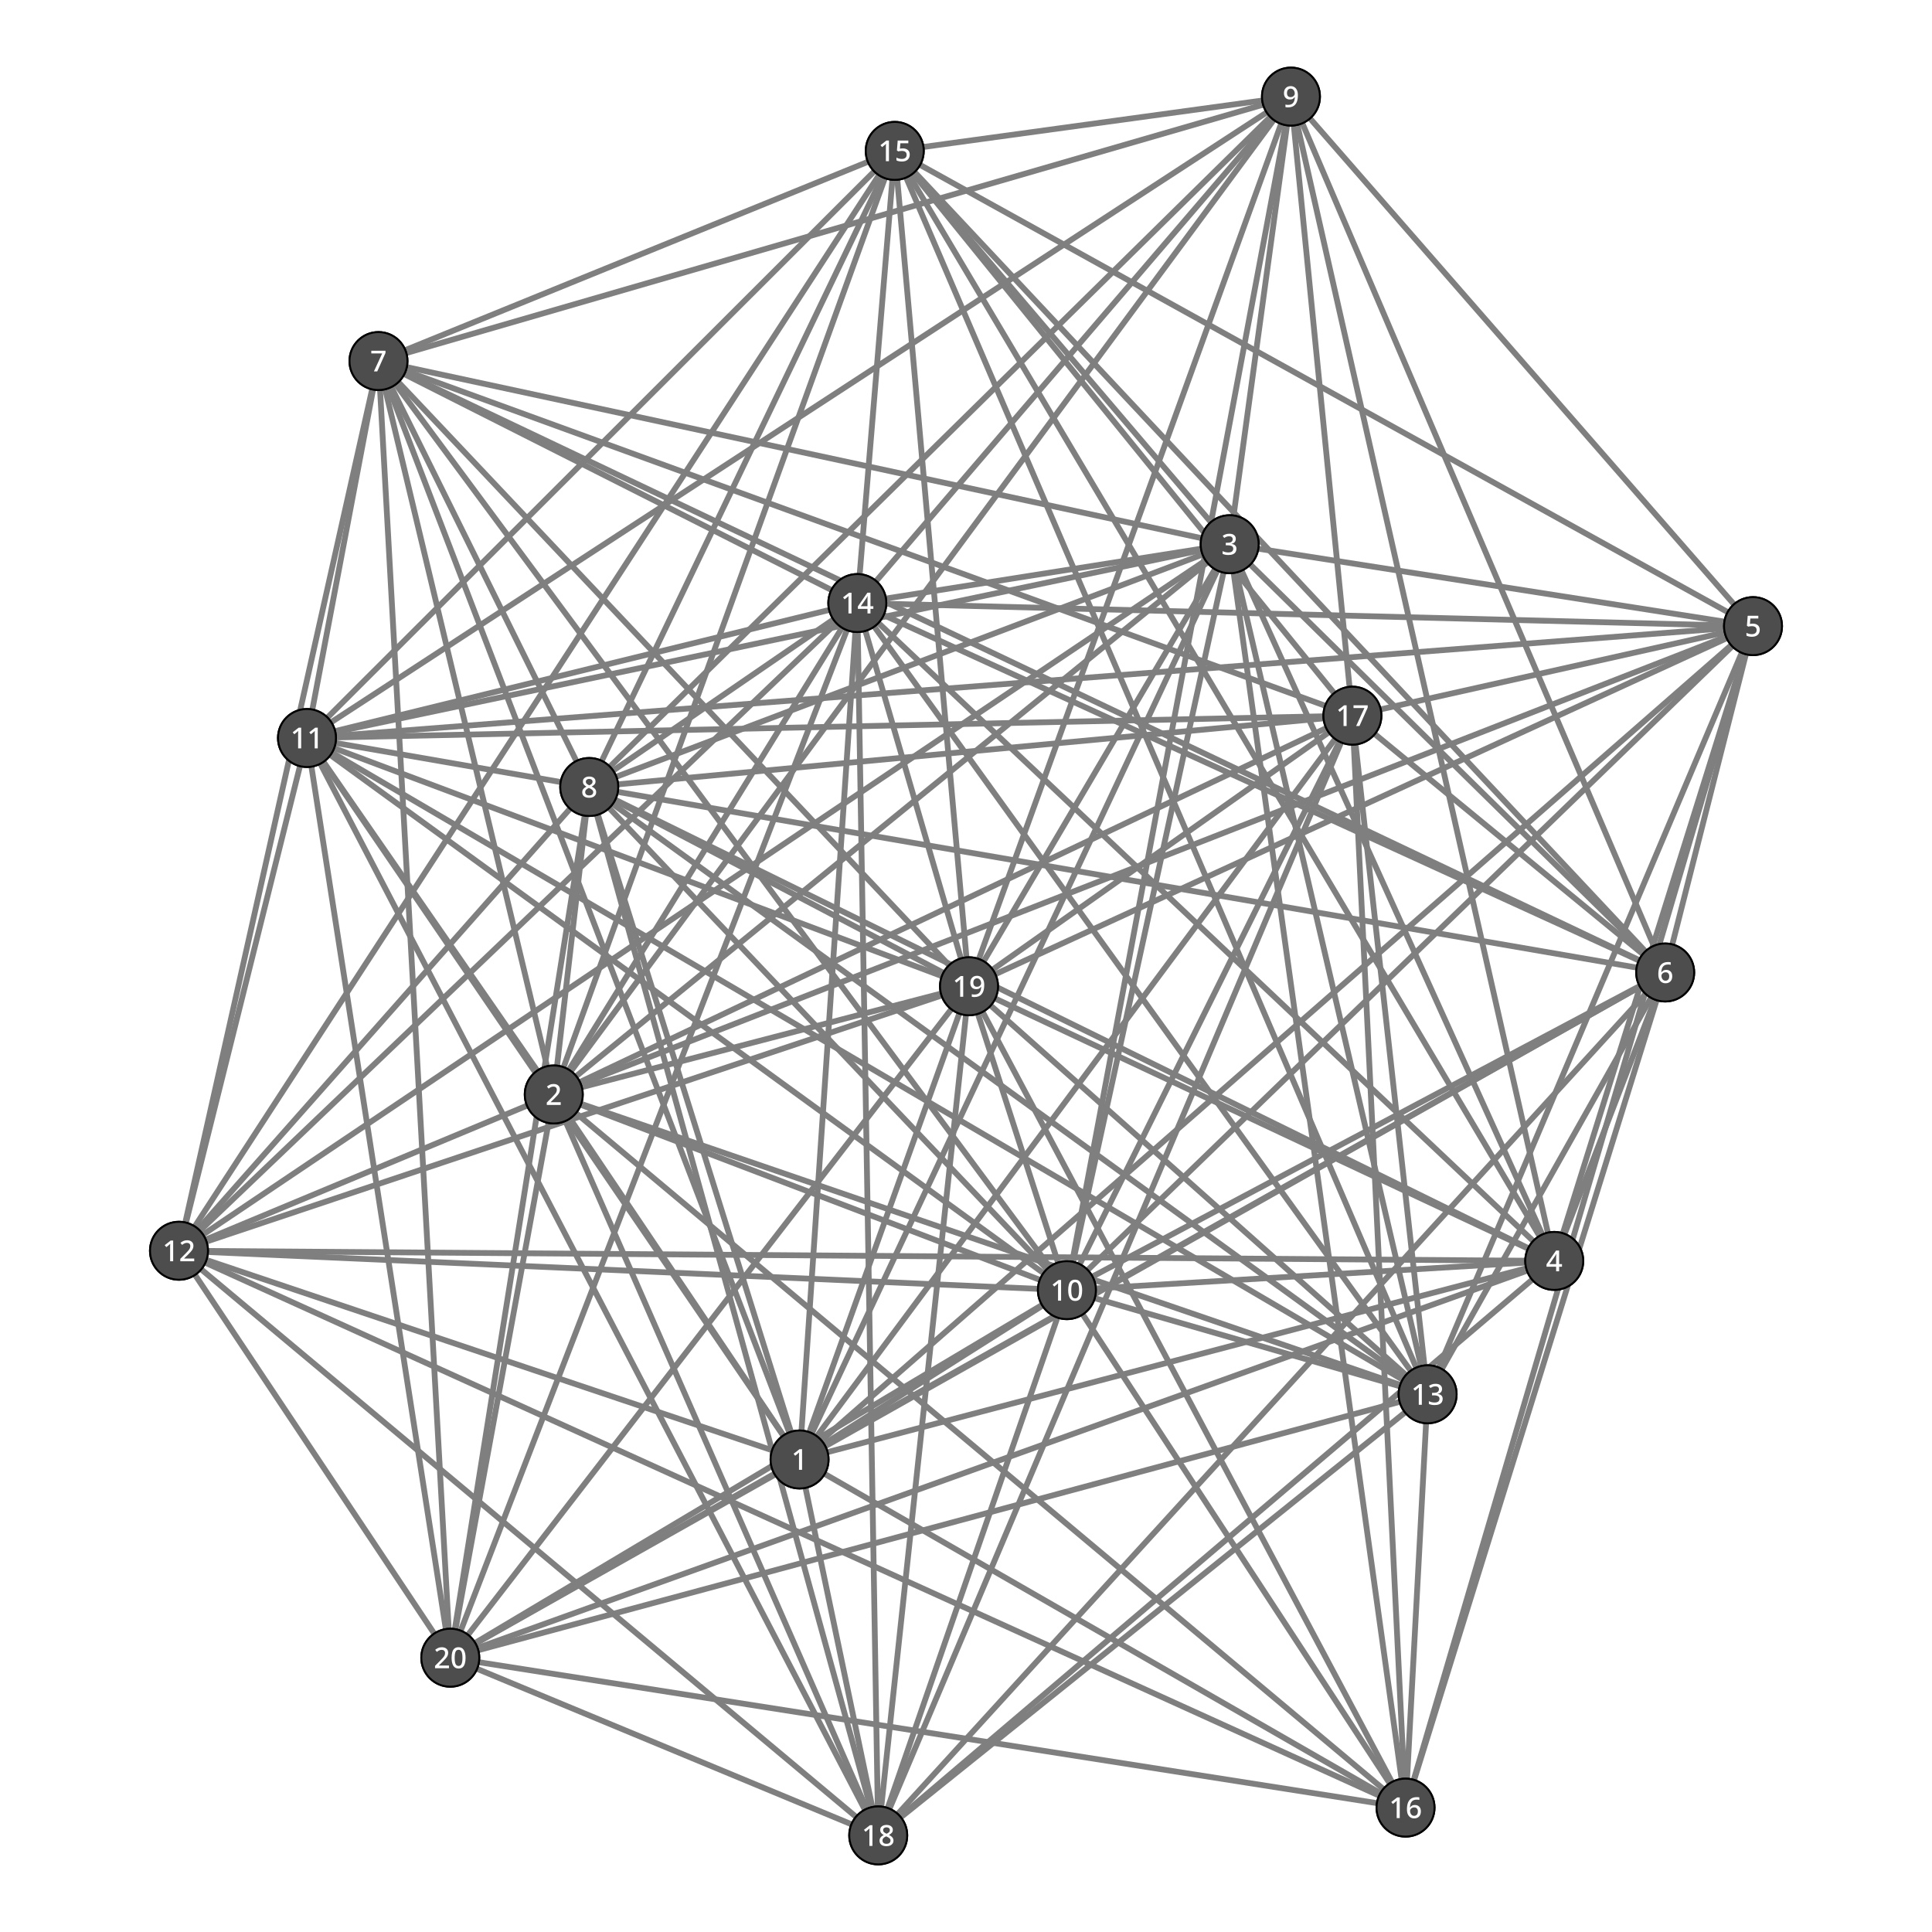 <?xml version="1.0" encoding="UTF-8"?>
<svg xmlns="http://www.w3.org/2000/svg" xmlns:xlink="http://www.w3.org/1999/xlink" width="1000" height="1000" viewBox="0 0 1000 1000">
<defs>
<g>
<g id="glyph-0-0">
<path d="M 5.578 0 L 4 0 L 4 -7.109 C 4 -7.484 4.004 -7.82 4.016 -8.125 C 4.023 -8.438 4.039 -8.738 4.062 -9.031 C 3.938 -8.895 3.801 -8.766 3.656 -8.641 C 3.52 -8.516 3.363 -8.379 3.188 -8.234 L 2.016 -7.297 L 1.203 -8.312 L 4.266 -10.703 L 5.578 -10.703 Z M 5.578 0 "/>
</g>
<g id="glyph-0-1">
<path d="M 7.891 0 L 0.688 0 L 0.688 -1.234 L 3.453 -4.031 C 3.992 -4.582 4.441 -5.062 4.797 -5.469 C 5.16 -5.875 5.43 -6.266 5.609 -6.641 C 5.785 -7.016 5.875 -7.422 5.875 -7.859 C 5.875 -8.398 5.711 -8.812 5.391 -9.094 C 5.078 -9.375 4.664 -9.516 4.156 -9.516 C 3.664 -9.516 3.223 -9.422 2.828 -9.234 C 2.441 -9.055 2.039 -8.797 1.625 -8.453 L 0.766 -9.531 C 1.191 -9.883 1.68 -10.191 2.234 -10.453 C 2.785 -10.723 3.441 -10.859 4.203 -10.859 C 5.223 -10.859 6.023 -10.598 6.609 -10.078 C 7.191 -9.555 7.484 -8.863 7.484 -8 C 7.484 -7.426 7.367 -6.895 7.141 -6.406 C 6.91 -5.926 6.582 -5.445 6.156 -4.969 C 5.738 -4.488 5.25 -3.973 4.688 -3.422 L 2.688 -1.484 L 2.688 -1.406 L 7.891 -1.406 Z M 7.891 0 "/>
</g>
<g id="glyph-0-2">
<path d="M 7.469 -8.234 C 7.469 -7.504 7.258 -6.922 6.844 -6.484 C 6.426 -6.055 5.891 -5.773 5.234 -5.641 L 5.234 -5.578 C 6.086 -5.484 6.727 -5.219 7.156 -4.781 C 7.582 -4.344 7.797 -3.77 7.797 -3.062 C 7.797 -2.438 7.648 -1.879 7.359 -1.391 C 7.066 -0.91 6.609 -0.531 5.984 -0.25 C 5.367 0.02 4.582 0.156 3.625 0.156 C 3.062 0.156 2.535 0.109 2.047 0.016 C 1.555 -0.078 1.086 -0.227 0.641 -0.438 L 0.641 -1.875 C 1.086 -1.645 1.566 -1.469 2.078 -1.344 C 2.598 -1.227 3.094 -1.172 3.562 -1.172 C 4.477 -1.172 5.133 -1.344 5.531 -1.688 C 5.938 -2.031 6.141 -2.516 6.141 -3.141 C 6.141 -3.734 5.895 -4.172 5.406 -4.453 C 4.926 -4.734 4.207 -4.875 3.25 -4.875 L 2.281 -4.875 L 2.281 -6.188 L 3.266 -6.188 C 4.18 -6.188 4.844 -6.352 5.25 -6.688 C 5.656 -7.031 5.859 -7.477 5.859 -8.031 C 5.859 -8.508 5.703 -8.879 5.391 -9.141 C 5.078 -9.41 4.625 -9.547 4.031 -9.547 C 3.477 -9.547 3 -9.457 2.594 -9.281 C 2.195 -9.113 1.82 -8.91 1.469 -8.672 L 0.688 -9.766 C 1.082 -10.066 1.562 -10.32 2.125 -10.531 C 2.688 -10.75 3.336 -10.859 4.078 -10.859 C 5.191 -10.859 6.035 -10.613 6.609 -10.125 C 7.18 -9.645 7.469 -9.016 7.469 -8.234 Z M 7.469 -8.234 "/>
</g>
<g id="glyph-0-3">
<path d="M 8.297 -2.375 L 6.812 -2.375 L 6.812 0 L 5.266 0 L 5.266 -2.375 L 0.297 -2.375 L 0.297 -3.625 L 5.234 -10.75 L 6.812 -10.75 L 6.812 -3.719 L 8.297 -3.719 Z M 5.266 -6.625 C 5.266 -7.094 5.273 -7.535 5.297 -7.953 C 5.316 -8.367 5.332 -8.719 5.344 -9 L 5.281 -9 C 5.195 -8.801 5.098 -8.594 4.984 -8.375 C 4.867 -8.164 4.754 -7.984 4.641 -7.828 L 1.797 -3.719 L 5.266 -3.719 Z M 5.266 -6.625 "/>
</g>
<g id="glyph-0-4">
<path d="M 4.234 -6.641 C 5.285 -6.641 6.133 -6.363 6.781 -5.812 C 7.438 -5.27 7.766 -4.488 7.766 -3.469 C 7.766 -2.344 7.41 -1.457 6.703 -0.812 C 5.992 -0.164 4.988 0.156 3.688 0.156 C 3.125 0.156 2.598 0.102 2.109 0 C 1.629 -0.102 1.223 -0.25 0.891 -0.438 L 0.891 -1.891 C 1.242 -1.68 1.676 -1.508 2.188 -1.375 C 2.707 -1.25 3.203 -1.188 3.672 -1.188 C 4.422 -1.188 5.02 -1.359 5.469 -1.703 C 5.926 -2.047 6.156 -2.582 6.156 -3.312 C 6.156 -3.969 5.953 -4.469 5.547 -4.812 C 5.141 -5.156 4.5 -5.328 3.625 -5.328 C 3.332 -5.328 3.016 -5.301 2.672 -5.25 C 2.336 -5.195 2.066 -5.145 1.859 -5.094 L 1.125 -5.531 L 1.531 -10.703 L 7.031 -10.703 L 7.031 -9.297 L 2.906 -9.297 L 2.672 -6.5 C 2.836 -6.531 3.051 -6.562 3.312 -6.594 C 3.57 -6.625 3.879 -6.641 4.234 -6.641 Z M 4.234 -6.641 "/>
</g>
<g id="glyph-0-5">
<path d="M 0.734 -4.562 C 0.734 -5.176 0.773 -5.785 0.859 -6.391 C 0.941 -7.004 1.094 -7.578 1.312 -8.109 C 1.531 -8.641 1.828 -9.109 2.203 -9.516 C 2.586 -9.93 3.07 -10.254 3.656 -10.484 C 4.238 -10.723 4.945 -10.844 5.781 -10.844 C 5.988 -10.844 6.223 -10.832 6.484 -10.812 C 6.742 -10.789 6.961 -10.758 7.141 -10.719 L 7.141 -9.391 C 6.754 -9.504 6.32 -9.562 5.844 -9.562 C 5.156 -9.562 4.586 -9.457 4.141 -9.25 C 3.691 -9.039 3.336 -8.75 3.078 -8.375 C 2.816 -8.008 2.625 -7.582 2.5 -7.094 C 2.383 -6.602 2.312 -6.078 2.281 -5.516 L 2.375 -5.516 C 2.594 -5.879 2.898 -6.18 3.297 -6.422 C 3.703 -6.66 4.219 -6.781 4.844 -6.781 C 5.77 -6.781 6.516 -6.492 7.078 -5.922 C 7.648 -5.348 7.938 -4.535 7.938 -3.484 C 7.938 -2.348 7.625 -1.457 7 -0.812 C 6.375 -0.164 5.523 0.156 4.453 0.156 C 3.766 0.156 3.133 -0.016 2.562 -0.359 C 2 -0.703 1.551 -1.219 1.219 -1.906 C 0.895 -2.602 0.734 -3.488 0.734 -4.562 Z M 4.438 -1.172 C 5.008 -1.172 5.473 -1.359 5.828 -1.734 C 6.191 -2.109 6.375 -2.691 6.375 -3.484 C 6.375 -4.109 6.219 -4.602 5.906 -4.969 C 5.594 -5.344 5.117 -5.531 4.484 -5.531 C 4.055 -5.531 3.68 -5.441 3.359 -5.266 C 3.035 -5.086 2.785 -4.859 2.609 -4.578 C 2.43 -4.297 2.344 -4.008 2.344 -3.719 C 2.344 -3.312 2.422 -2.91 2.578 -2.516 C 2.734 -2.129 2.969 -1.805 3.281 -1.547 C 3.594 -1.297 3.977 -1.172 4.438 -1.172 Z M 4.438 -1.172 "/>
</g>
<g id="glyph-0-6">
<path d="M 1.938 0 L 6.203 -9.297 L 0.578 -9.297 L 0.578 -10.703 L 7.922 -10.703 L 7.922 -9.562 L 3.656 0 Z M 1.938 0 "/>
</g>
<g id="glyph-0-7">
<path d="M 4.281 -10.859 C 4.906 -10.859 5.461 -10.758 5.953 -10.562 C 6.441 -10.375 6.828 -10.086 7.109 -9.703 C 7.398 -9.328 7.547 -8.852 7.547 -8.281 C 7.547 -7.633 7.348 -7.109 6.953 -6.703 C 6.566 -6.297 6.098 -5.953 5.547 -5.672 C 5.973 -5.461 6.363 -5.223 6.719 -4.953 C 7.07 -4.691 7.352 -4.383 7.562 -4.031 C 7.781 -3.676 7.891 -3.258 7.891 -2.781 C 7.891 -2.176 7.738 -1.656 7.438 -1.219 C 7.145 -0.781 6.727 -0.441 6.188 -0.203 C 5.656 0.035 5.031 0.156 4.312 0.156 C 3.145 0.156 2.242 -0.094 1.609 -0.594 C 0.984 -1.102 0.672 -1.816 0.672 -2.734 C 0.672 -3.211 0.77 -3.633 0.969 -4 C 1.176 -4.363 1.441 -4.676 1.766 -4.938 C 2.098 -5.195 2.457 -5.414 2.844 -5.594 C 2.32 -5.895 1.883 -6.254 1.531 -6.672 C 1.188 -7.098 1.016 -7.641 1.016 -8.297 C 1.016 -8.848 1.16 -9.312 1.453 -9.688 C 1.742 -10.07 2.133 -10.363 2.625 -10.562 C 3.113 -10.758 3.664 -10.859 4.281 -10.859 Z M 4.266 -9.609 C 3.766 -9.609 3.352 -9.484 3.031 -9.234 C 2.707 -8.992 2.547 -8.648 2.547 -8.203 C 2.547 -7.703 2.719 -7.312 3.062 -7.031 C 3.406 -6.758 3.82 -6.516 4.312 -6.297 C 4.789 -6.492 5.191 -6.734 5.516 -7.016 C 5.836 -7.305 6 -7.703 6 -8.203 C 6 -8.648 5.836 -8.992 5.516 -9.234 C 5.203 -9.484 4.785 -9.609 4.266 -9.609 Z M 2.203 -2.766 C 2.203 -2.285 2.367 -1.883 2.703 -1.562 C 3.047 -1.238 3.57 -1.078 4.281 -1.078 C 4.957 -1.078 5.473 -1.234 5.828 -1.547 C 6.18 -1.867 6.359 -2.281 6.359 -2.781 C 6.359 -3.27 6.164 -3.672 5.781 -3.984 C 5.395 -4.305 4.906 -4.594 4.312 -4.844 L 4.094 -4.938 C 3.488 -4.676 3.02 -4.375 2.688 -4.031 C 2.363 -3.688 2.203 -3.266 2.203 -2.766 Z M 2.203 -2.766 "/>
</g>
<g id="glyph-0-8">
<path d="M 7.875 -6.141 C 7.875 -5.523 7.832 -4.914 7.75 -4.312 C 7.664 -3.707 7.516 -3.133 7.297 -2.594 C 7.078 -2.062 6.773 -1.586 6.391 -1.172 C 6.016 -0.766 5.531 -0.441 4.938 -0.203 C 4.352 0.035 3.645 0.156 2.812 0.156 C 2.602 0.156 2.363 0.145 2.094 0.125 C 1.82 0.102 1.602 0.066 1.438 0.016 L 1.438 -1.312 C 1.844 -1.195 2.285 -1.141 2.766 -1.141 C 3.441 -1.141 4.004 -1.238 4.453 -1.438 C 4.91 -1.645 5.27 -1.93 5.531 -2.297 C 5.789 -2.672 5.977 -3.102 6.094 -3.594 C 6.219 -4.082 6.289 -4.602 6.312 -5.156 L 6.219 -5.156 C 6 -4.82 5.691 -4.531 5.297 -4.281 C 4.91 -4.039 4.391 -3.922 3.734 -3.922 C 2.805 -3.922 2.062 -4.207 1.5 -4.781 C 0.945 -5.352 0.672 -6.16 0.672 -7.203 C 0.672 -8.328 0.984 -9.211 1.609 -9.859 C 2.242 -10.516 3.094 -10.844 4.156 -10.844 C 4.852 -10.844 5.484 -10.672 6.047 -10.328 C 6.609 -9.992 7.051 -9.477 7.375 -8.781 C 7.707 -8.082 7.875 -7.203 7.875 -6.141 Z M 4.172 -9.547 C 3.598 -9.547 3.129 -9.352 2.766 -8.969 C 2.41 -8.594 2.234 -8.016 2.234 -7.234 C 2.234 -6.586 2.391 -6.078 2.703 -5.703 C 3.016 -5.336 3.484 -5.156 4.109 -5.156 C 4.547 -5.156 4.926 -5.242 5.25 -5.422 C 5.57 -5.609 5.82 -5.844 6 -6.125 C 6.176 -6.406 6.266 -6.691 6.266 -6.984 C 6.266 -7.391 6.188 -7.785 6.031 -8.172 C 5.883 -8.566 5.648 -8.895 5.328 -9.156 C 5.016 -9.414 4.629 -9.547 4.172 -9.547 Z M 4.172 -9.547 "/>
</g>
<g id="glyph-0-9">
<path d="M 7.906 -5.375 C 7.906 -4.207 7.781 -3.211 7.531 -2.391 C 7.289 -1.578 6.906 -0.945 6.375 -0.5 C 5.844 -0.062 5.145 0.156 4.281 0.156 C 3.051 0.156 2.141 -0.332 1.547 -1.312 C 0.961 -2.289 0.672 -3.645 0.672 -5.375 C 0.672 -6.52 0.785 -7.504 1.016 -8.328 C 1.254 -9.148 1.641 -9.781 2.172 -10.219 C 2.703 -10.656 3.406 -10.875 4.281 -10.875 C 5.5 -10.875 6.406 -10.391 7 -9.422 C 7.602 -8.461 7.906 -7.113 7.906 -5.375 Z M 2.266 -5.375 C 2.266 -3.969 2.414 -2.914 2.719 -2.219 C 3.02 -1.531 3.539 -1.188 4.281 -1.188 C 5.008 -1.188 5.523 -1.531 5.828 -2.219 C 6.141 -2.906 6.297 -3.957 6.297 -5.375 C 6.297 -6.758 6.141 -7.801 5.828 -8.5 C 5.523 -9.195 5.008 -9.547 4.281 -9.547 C 3.539 -9.547 3.02 -9.195 2.719 -8.5 C 2.414 -7.801 2.266 -6.758 2.266 -5.375 Z M 2.266 -5.375 "/>
</g>
</g>
</defs>
<rect x="-100" y="-100" width="1200" height="1200" fill="rgb(100%, 100%, 100%)" fill-opacity="1"/>
<path fill="none" stroke-width="3" stroke-linecap="butt" stroke-linejoin="miter" stroke="rgb(49.804%, 49.804%, 49.804%)" stroke-opacity="1" stroke-miterlimit="10" d="M 413.855 755.43 L 286.625 566.496 "/>
<path fill="none" stroke-width="3" stroke-linecap="butt" stroke-linejoin="miter" stroke="rgb(49.804%, 49.804%, 49.804%)" stroke-opacity="1" stroke-miterlimit="10" d="M 413.855 755.43 L 636.473 281.688 "/>
<path fill="none" stroke-width="3" stroke-linecap="butt" stroke-linejoin="miter" stroke="rgb(49.804%, 49.804%, 49.804%)" stroke-opacity="1" stroke-miterlimit="10" d="M 413.855 755.43 L 804.477 652.648 "/>
<path fill="none" stroke-width="3" stroke-linecap="butt" stroke-linejoin="miter" stroke="rgb(49.804%, 49.804%, 49.804%)" stroke-opacity="1" stroke-miterlimit="10" d="M 413.855 755.43 L 907.363 324.082 "/>
<path fill="none" stroke-width="3" stroke-linecap="butt" stroke-linejoin="miter" stroke="rgb(49.804%, 49.804%, 49.804%)" stroke-opacity="1" stroke-miterlimit="10" d="M 413.855 755.43 L 861.902 503.363 "/>
<path fill="none" stroke-width="3" stroke-linecap="butt" stroke-linejoin="miter" stroke="rgb(49.804%, 49.804%, 49.804%)" stroke-opacity="1" stroke-miterlimit="10" d="M 413.855 755.43 L 195.898 186.883 "/>
<path fill="none" stroke-width="3" stroke-linecap="butt" stroke-linejoin="miter" stroke="rgb(49.804%, 49.804%, 49.804%)" stroke-opacity="1" stroke-miterlimit="10" d="M 413.855 755.43 L 304.984 407.348 "/>
<path fill="none" stroke-width="3" stroke-linecap="butt" stroke-linejoin="miter" stroke="rgb(49.804%, 49.804%, 49.804%)" stroke-opacity="1" stroke-miterlimit="10" d="M 413.855 755.43 L 552.223 667.785 "/>
<path fill="none" stroke-width="3" stroke-linecap="butt" stroke-linejoin="miter" stroke="rgb(49.804%, 49.804%, 49.804%)" stroke-opacity="1" stroke-miterlimit="10" d="M 413.855 755.43 L 158.891 381.992 "/>
<path fill="none" stroke-width="3" stroke-linecap="butt" stroke-linejoin="miter" stroke="rgb(49.804%, 49.804%, 49.804%)" stroke-opacity="1" stroke-miterlimit="10" d="M 413.855 755.43 L 92.637 647.387 "/>
<path fill="none" stroke-width="3" stroke-linecap="butt" stroke-linejoin="miter" stroke="rgb(49.804%, 49.804%, 49.804%)" stroke-opacity="1" stroke-miterlimit="10" d="M 413.855 755.43 L 443.742 312.137 "/>
<path fill="none" stroke-width="3" stroke-linecap="butt" stroke-linejoin="miter" stroke="rgb(49.804%, 49.804%, 49.804%)" stroke-opacity="1" stroke-miterlimit="10" d="M 413.855 755.43 L 727.504 935.621 "/>
<path fill="none" stroke-width="3" stroke-linecap="butt" stroke-linejoin="miter" stroke="rgb(49.804%, 49.804%, 49.804%)" stroke-opacity="1" stroke-miterlimit="10" d="M 413.855 755.43 L 700 370.426 "/>
<path fill="none" stroke-width="3" stroke-linecap="butt" stroke-linejoin="miter" stroke="rgb(49.804%, 49.804%, 49.804%)" stroke-opacity="1" stroke-miterlimit="10" d="M 413.855 755.43 L 454.57 950 "/>
<path fill="none" stroke-width="3" stroke-linecap="butt" stroke-linejoin="miter" stroke="rgb(49.804%, 49.804%, 49.804%)" stroke-opacity="1" stroke-miterlimit="10" d="M 413.855 755.43 L 501.562 510.492 "/>
<path fill="none" stroke-width="3" stroke-linecap="butt" stroke-linejoin="miter" stroke="rgb(49.804%, 49.804%, 49.804%)" stroke-opacity="1" stroke-miterlimit="10" d="M 413.855 755.43 L 233.07 858.035 "/>
<path fill="none" stroke-width="3" stroke-linecap="butt" stroke-linejoin="miter" stroke="rgb(49.804%, 49.804%, 49.804%)" stroke-opacity="1" stroke-miterlimit="10" d="M 286.625 566.496 L 636.473 281.688 "/>
<path fill="none" stroke-width="3" stroke-linecap="butt" stroke-linejoin="miter" stroke="rgb(49.804%, 49.804%, 49.804%)" stroke-opacity="1" stroke-miterlimit="10" d="M 286.625 566.496 L 907.363 324.082 "/>
<path fill="none" stroke-width="3" stroke-linecap="butt" stroke-linejoin="miter" stroke="rgb(49.804%, 49.804%, 49.804%)" stroke-opacity="1" stroke-miterlimit="10" d="M 286.625 566.496 L 195.898 186.883 "/>
<path fill="none" stroke-width="3" stroke-linecap="butt" stroke-linejoin="miter" stroke="rgb(49.804%, 49.804%, 49.804%)" stroke-opacity="1" stroke-miterlimit="10" d="M 286.625 566.496 L 304.984 407.348 "/>
<path fill="none" stroke-width="3" stroke-linecap="butt" stroke-linejoin="miter" stroke="rgb(49.804%, 49.804%, 49.804%)" stroke-opacity="1" stroke-miterlimit="10" d="M 286.625 566.496 L 668.199 50 "/>
<path fill="none" stroke-width="3" stroke-linecap="butt" stroke-linejoin="miter" stroke="rgb(49.804%, 49.804%, 49.804%)" stroke-opacity="1" stroke-miterlimit="10" d="M 286.625 566.496 L 552.223 667.785 "/>
<path fill="none" stroke-width="3" stroke-linecap="butt" stroke-linejoin="miter" stroke="rgb(49.804%, 49.804%, 49.804%)" stroke-opacity="1" stroke-miterlimit="10" d="M 286.625 566.496 L 158.891 381.992 "/>
<path fill="none" stroke-width="3" stroke-linecap="butt" stroke-linejoin="miter" stroke="rgb(49.804%, 49.804%, 49.804%)" stroke-opacity="1" stroke-miterlimit="10" d="M 286.625 566.496 L 92.637 647.387 "/>
<path fill="none" stroke-width="3" stroke-linecap="butt" stroke-linejoin="miter" stroke="rgb(49.804%, 49.804%, 49.804%)" stroke-opacity="1" stroke-miterlimit="10" d="M 286.625 566.496 L 738.938 721.684 "/>
<path fill="none" stroke-width="3" stroke-linecap="butt" stroke-linejoin="miter" stroke="rgb(49.804%, 49.804%, 49.804%)" stroke-opacity="1" stroke-miterlimit="10" d="M 286.625 566.496 L 443.742 312.137 "/>
<path fill="none" stroke-width="3" stroke-linecap="butt" stroke-linejoin="miter" stroke="rgb(49.804%, 49.804%, 49.804%)" stroke-opacity="1" stroke-miterlimit="10" d="M 286.625 566.496 L 463.117 78.098 "/>
<path fill="none" stroke-width="3" stroke-linecap="butt" stroke-linejoin="miter" stroke="rgb(49.804%, 49.804%, 49.804%)" stroke-opacity="1" stroke-miterlimit="10" d="M 286.625 566.496 L 727.504 935.621 "/>
<path fill="none" stroke-width="3" stroke-linecap="butt" stroke-linejoin="miter" stroke="rgb(49.804%, 49.804%, 49.804%)" stroke-opacity="1" stroke-miterlimit="10" d="M 286.625 566.496 L 700 370.426 "/>
<path fill="none" stroke-width="3" stroke-linecap="butt" stroke-linejoin="miter" stroke="rgb(49.804%, 49.804%, 49.804%)" stroke-opacity="1" stroke-miterlimit="10" d="M 286.625 566.496 L 454.57 950 "/>
<path fill="none" stroke-width="3" stroke-linecap="butt" stroke-linejoin="miter" stroke="rgb(49.804%, 49.804%, 49.804%)" stroke-opacity="1" stroke-miterlimit="10" d="M 286.625 566.496 L 501.562 510.492 "/>
<path fill="none" stroke-width="3" stroke-linecap="butt" stroke-linejoin="miter" stroke="rgb(49.804%, 49.804%, 49.804%)" stroke-opacity="1" stroke-miterlimit="10" d="M 286.625 566.496 L 233.07 858.035 "/>
<path fill="none" stroke-width="3" stroke-linecap="butt" stroke-linejoin="miter" stroke="rgb(49.804%, 49.804%, 49.804%)" stroke-opacity="1" stroke-miterlimit="10" d="M 636.473 281.688 L 804.477 652.648 "/>
<path fill="none" stroke-width="3" stroke-linecap="butt" stroke-linejoin="miter" stroke="rgb(49.804%, 49.804%, 49.804%)" stroke-opacity="1" stroke-miterlimit="10" d="M 636.473 281.688 L 907.363 324.082 "/>
<path fill="none" stroke-width="3" stroke-linecap="butt" stroke-linejoin="miter" stroke="rgb(49.804%, 49.804%, 49.804%)" stroke-opacity="1" stroke-miterlimit="10" d="M 636.473 281.688 L 861.902 503.363 "/>
<path fill="none" stroke-width="3" stroke-linecap="butt" stroke-linejoin="miter" stroke="rgb(49.804%, 49.804%, 49.804%)" stroke-opacity="1" stroke-miterlimit="10" d="M 636.473 281.688 L 195.898 186.883 "/>
<path fill="none" stroke-width="3" stroke-linecap="butt" stroke-linejoin="miter" stroke="rgb(49.804%, 49.804%, 49.804%)" stroke-opacity="1" stroke-miterlimit="10" d="M 636.473 281.688 L 304.984 407.348 "/>
<path fill="none" stroke-width="3" stroke-linecap="butt" stroke-linejoin="miter" stroke="rgb(49.804%, 49.804%, 49.804%)" stroke-opacity="1" stroke-miterlimit="10" d="M 636.473 281.688 L 668.199 50 "/>
<path fill="none" stroke-width="3" stroke-linecap="butt" stroke-linejoin="miter" stroke="rgb(49.804%, 49.804%, 49.804%)" stroke-opacity="1" stroke-miterlimit="10" d="M 636.473 281.688 L 552.223 667.785 "/>
<path fill="none" stroke-width="3" stroke-linecap="butt" stroke-linejoin="miter" stroke="rgb(49.804%, 49.804%, 49.804%)" stroke-opacity="1" stroke-miterlimit="10" d="M 636.473 281.688 L 158.891 381.992 "/>
<path fill="none" stroke-width="3" stroke-linecap="butt" stroke-linejoin="miter" stroke="rgb(49.804%, 49.804%, 49.804%)" stroke-opacity="1" stroke-miterlimit="10" d="M 636.473 281.688 L 92.637 647.387 "/>
<path fill="none" stroke-width="3" stroke-linecap="butt" stroke-linejoin="miter" stroke="rgb(49.804%, 49.804%, 49.804%)" stroke-opacity="1" stroke-miterlimit="10" d="M 636.473 281.688 L 738.938 721.684 "/>
<path fill="none" stroke-width="3" stroke-linecap="butt" stroke-linejoin="miter" stroke="rgb(49.804%, 49.804%, 49.804%)" stroke-opacity="1" stroke-miterlimit="10" d="M 636.473 281.688 L 443.742 312.137 "/>
<path fill="none" stroke-width="3" stroke-linecap="butt" stroke-linejoin="miter" stroke="rgb(49.804%, 49.804%, 49.804%)" stroke-opacity="1" stroke-miterlimit="10" d="M 636.473 281.688 L 463.117 78.098 "/>
<path fill="none" stroke-width="3" stroke-linecap="butt" stroke-linejoin="miter" stroke="rgb(49.804%, 49.804%, 49.804%)" stroke-opacity="1" stroke-miterlimit="10" d="M 636.473 281.688 L 727.504 935.621 "/>
<path fill="none" stroke-width="3" stroke-linecap="butt" stroke-linejoin="miter" stroke="rgb(49.804%, 49.804%, 49.804%)" stroke-opacity="1" stroke-miterlimit="10" d="M 636.473 281.688 L 501.562 510.492 "/>
<path fill="none" stroke-width="3" stroke-linecap="butt" stroke-linejoin="miter" stroke="rgb(49.804%, 49.804%, 49.804%)" stroke-opacity="1" stroke-miterlimit="10" d="M 804.477 652.648 L 907.363 324.082 "/>
<path fill="none" stroke-width="3" stroke-linecap="butt" stroke-linejoin="miter" stroke="rgb(49.804%, 49.804%, 49.804%)" stroke-opacity="1" stroke-miterlimit="10" d="M 804.477 652.648 L 861.902 503.363 "/>
<path fill="none" stroke-width="3" stroke-linecap="butt" stroke-linejoin="miter" stroke="rgb(49.804%, 49.804%, 49.804%)" stroke-opacity="1" stroke-miterlimit="10" d="M 804.477 652.648 L 304.984 407.348 "/>
<path fill="none" stroke-width="3" stroke-linecap="butt" stroke-linejoin="miter" stroke="rgb(49.804%, 49.804%, 49.804%)" stroke-opacity="1" stroke-miterlimit="10" d="M 804.477 652.648 L 668.199 50 "/>
<path fill="none" stroke-width="3" stroke-linecap="butt" stroke-linejoin="miter" stroke="rgb(49.804%, 49.804%, 49.804%)" stroke-opacity="1" stroke-miterlimit="10" d="M 804.477 652.648 L 552.223 667.785 "/>
<path fill="none" stroke-width="3" stroke-linecap="butt" stroke-linejoin="miter" stroke="rgb(49.804%, 49.804%, 49.804%)" stroke-opacity="1" stroke-miterlimit="10" d="M 804.477 652.648 L 92.637 647.387 "/>
<path fill="none" stroke-width="3" stroke-linecap="butt" stroke-linejoin="miter" stroke="rgb(49.804%, 49.804%, 49.804%)" stroke-opacity="1" stroke-miterlimit="10" d="M 804.477 652.648 L 443.742 312.137 "/>
<path fill="none" stroke-width="3" stroke-linecap="butt" stroke-linejoin="miter" stroke="rgb(49.804%, 49.804%, 49.804%)" stroke-opacity="1" stroke-miterlimit="10" d="M 804.477 652.648 L 463.117 78.098 "/>
<path fill="none" stroke-width="3" stroke-linecap="butt" stroke-linejoin="miter" stroke="rgb(49.804%, 49.804%, 49.804%)" stroke-opacity="1" stroke-miterlimit="10" d="M 804.477 652.648 L 454.57 950 "/>
<path fill="none" stroke-width="3" stroke-linecap="butt" stroke-linejoin="miter" stroke="rgb(49.804%, 49.804%, 49.804%)" stroke-opacity="1" stroke-miterlimit="10" d="M 804.477 652.648 L 501.562 510.492 "/>
<path fill="none" stroke-width="3" stroke-linecap="butt" stroke-linejoin="miter" stroke="rgb(49.804%, 49.804%, 49.804%)" stroke-opacity="1" stroke-miterlimit="10" d="M 804.477 652.648 L 233.07 858.035 "/>
<path fill="none" stroke-width="3" stroke-linecap="butt" stroke-linejoin="miter" stroke="rgb(49.804%, 49.804%, 49.804%)" stroke-opacity="1" stroke-miterlimit="10" d="M 907.363 324.082 L 861.902 503.363 "/>
<path fill="none" stroke-width="3" stroke-linecap="butt" stroke-linejoin="miter" stroke="rgb(49.804%, 49.804%, 49.804%)" stroke-opacity="1" stroke-miterlimit="10" d="M 907.363 324.082 L 668.199 50 "/>
<path fill="none" stroke-width="3" stroke-linecap="butt" stroke-linejoin="miter" stroke="rgb(49.804%, 49.804%, 49.804%)" stroke-opacity="1" stroke-miterlimit="10" d="M 907.363 324.082 L 552.223 667.785 "/>
<path fill="none" stroke-width="3" stroke-linecap="butt" stroke-linejoin="miter" stroke="rgb(49.804%, 49.804%, 49.804%)" stroke-opacity="1" stroke-miterlimit="10" d="M 907.363 324.082 L 158.891 381.992 "/>
<path fill="none" stroke-width="3" stroke-linecap="butt" stroke-linejoin="miter" stroke="rgb(49.804%, 49.804%, 49.804%)" stroke-opacity="1" stroke-miterlimit="10" d="M 907.363 324.082 L 738.938 721.684 "/>
<path fill="none" stroke-width="3" stroke-linecap="butt" stroke-linejoin="miter" stroke="rgb(49.804%, 49.804%, 49.804%)" stroke-opacity="1" stroke-miterlimit="10" d="M 907.363 324.082 L 443.742 312.137 "/>
<path fill="none" stroke-width="3" stroke-linecap="butt" stroke-linejoin="miter" stroke="rgb(49.804%, 49.804%, 49.804%)" stroke-opacity="1" stroke-miterlimit="10" d="M 907.363 324.082 L 463.117 78.098 "/>
<path fill="none" stroke-width="3" stroke-linecap="butt" stroke-linejoin="miter" stroke="rgb(49.804%, 49.804%, 49.804%)" stroke-opacity="1" stroke-miterlimit="10" d="M 907.363 324.082 L 727.504 935.621 "/>
<path fill="none" stroke-width="3" stroke-linecap="butt" stroke-linejoin="miter" stroke="rgb(49.804%, 49.804%, 49.804%)" stroke-opacity="1" stroke-miterlimit="10" d="M 907.363 324.082 L 700 370.426 "/>
<path fill="none" stroke-width="3" stroke-linecap="butt" stroke-linejoin="miter" stroke="rgb(49.804%, 49.804%, 49.804%)" stroke-opacity="1" stroke-miterlimit="10" d="M 907.363 324.082 L 501.562 510.492 "/>
<path fill="none" stroke-width="3" stroke-linecap="butt" stroke-linejoin="miter" stroke="rgb(49.804%, 49.804%, 49.804%)" stroke-opacity="1" stroke-miterlimit="10" d="M 861.902 503.363 L 195.898 186.883 "/>
<path fill="none" stroke-width="3" stroke-linecap="butt" stroke-linejoin="miter" stroke="rgb(49.804%, 49.804%, 49.804%)" stroke-opacity="1" stroke-miterlimit="10" d="M 861.902 503.363 L 304.984 407.348 "/>
<path fill="none" stroke-width="3" stroke-linecap="butt" stroke-linejoin="miter" stroke="rgb(49.804%, 49.804%, 49.804%)" stroke-opacity="1" stroke-miterlimit="10" d="M 861.902 503.363 L 668.199 50 "/>
<path fill="none" stroke-width="3" stroke-linecap="butt" stroke-linejoin="miter" stroke="rgb(49.804%, 49.804%, 49.804%)" stroke-opacity="1" stroke-miterlimit="10" d="M 861.902 503.363 L 552.223 667.785 "/>
<path fill="none" stroke-width="3" stroke-linecap="butt" stroke-linejoin="miter" stroke="rgb(49.804%, 49.804%, 49.804%)" stroke-opacity="1" stroke-miterlimit="10" d="M 861.902 503.363 L 738.938 721.684 "/>
<path fill="none" stroke-width="3" stroke-linecap="butt" stroke-linejoin="miter" stroke="rgb(49.804%, 49.804%, 49.804%)" stroke-opacity="1" stroke-miterlimit="10" d="M 861.902 503.363 L 443.742 312.137 "/>
<path fill="none" stroke-width="3" stroke-linecap="butt" stroke-linejoin="miter" stroke="rgb(49.804%, 49.804%, 49.804%)" stroke-opacity="1" stroke-miterlimit="10" d="M 861.902 503.363 L 463.117 78.098 "/>
<path fill="none" stroke-width="3" stroke-linecap="butt" stroke-linejoin="miter" stroke="rgb(49.804%, 49.804%, 49.804%)" stroke-opacity="1" stroke-miterlimit="10" d="M 861.902 503.363 L 727.504 935.621 "/>
<path fill="none" stroke-width="3" stroke-linecap="butt" stroke-linejoin="miter" stroke="rgb(49.804%, 49.804%, 49.804%)" stroke-opacity="1" stroke-miterlimit="10" d="M 861.902 503.363 L 700 370.426 "/>
<path fill="none" stroke-width="3" stroke-linecap="butt" stroke-linejoin="miter" stroke="rgb(49.804%, 49.804%, 49.804%)" stroke-opacity="1" stroke-miterlimit="10" d="M 861.902 503.363 L 454.57 950 "/>
<path fill="none" stroke-width="3" stroke-linecap="butt" stroke-linejoin="miter" stroke="rgb(49.804%, 49.804%, 49.804%)" stroke-opacity="1" stroke-miterlimit="10" d="M 861.902 503.363 L 233.07 858.035 "/>
<path fill="none" stroke-width="3" stroke-linecap="butt" stroke-linejoin="miter" stroke="rgb(49.804%, 49.804%, 49.804%)" stroke-opacity="1" stroke-miterlimit="10" d="M 195.898 186.883 L 304.984 407.348 "/>
<path fill="none" stroke-width="3" stroke-linecap="butt" stroke-linejoin="miter" stroke="rgb(49.804%, 49.804%, 49.804%)" stroke-opacity="1" stroke-miterlimit="10" d="M 195.898 186.883 L 668.199 50 "/>
<path fill="none" stroke-width="3" stroke-linecap="butt" stroke-linejoin="miter" stroke="rgb(49.804%, 49.804%, 49.804%)" stroke-opacity="1" stroke-miterlimit="10" d="M 195.898 186.883 L 552.223 667.785 "/>
<path fill="none" stroke-width="3" stroke-linecap="butt" stroke-linejoin="miter" stroke="rgb(49.804%, 49.804%, 49.804%)" stroke-opacity="1" stroke-miterlimit="10" d="M 195.898 186.883 L 158.891 381.992 "/>
<path fill="none" stroke-width="3" stroke-linecap="butt" stroke-linejoin="miter" stroke="rgb(49.804%, 49.804%, 49.804%)" stroke-opacity="1" stroke-miterlimit="10" d="M 195.898 186.883 L 92.637 647.387 "/>
<path fill="none" stroke-width="3" stroke-linecap="butt" stroke-linejoin="miter" stroke="rgb(49.804%, 49.804%, 49.804%)" stroke-opacity="1" stroke-miterlimit="10" d="M 195.898 186.883 L 443.742 312.137 "/>
<path fill="none" stroke-width="3" stroke-linecap="butt" stroke-linejoin="miter" stroke="rgb(49.804%, 49.804%, 49.804%)" stroke-opacity="1" stroke-miterlimit="10" d="M 195.898 186.883 L 463.117 78.098 "/>
<path fill="none" stroke-width="3" stroke-linecap="butt" stroke-linejoin="miter" stroke="rgb(49.804%, 49.804%, 49.804%)" stroke-opacity="1" stroke-miterlimit="10" d="M 195.898 186.883 L 700 370.426 "/>
<path fill="none" stroke-width="3" stroke-linecap="butt" stroke-linejoin="miter" stroke="rgb(49.804%, 49.804%, 49.804%)" stroke-opacity="1" stroke-miterlimit="10" d="M 195.898 186.883 L 501.562 510.492 "/>
<path fill="none" stroke-width="3" stroke-linecap="butt" stroke-linejoin="miter" stroke="rgb(49.804%, 49.804%, 49.804%)" stroke-opacity="1" stroke-miterlimit="10" d="M 195.898 186.883 L 233.07 858.035 "/>
<path fill="none" stroke-width="3" stroke-linecap="butt" stroke-linejoin="miter" stroke="rgb(49.804%, 49.804%, 49.804%)" stroke-opacity="1" stroke-miterlimit="10" d="M 304.984 407.348 L 668.199 50 "/>
<path fill="none" stroke-width="3" stroke-linecap="butt" stroke-linejoin="miter" stroke="rgb(49.804%, 49.804%, 49.804%)" stroke-opacity="1" stroke-miterlimit="10" d="M 304.984 407.348 L 552.223 667.785 "/>
<path fill="none" stroke-width="3" stroke-linecap="butt" stroke-linejoin="miter" stroke="rgb(49.804%, 49.804%, 49.804%)" stroke-opacity="1" stroke-miterlimit="10" d="M 304.984 407.348 L 158.891 381.992 "/>
<path fill="none" stroke-width="3" stroke-linecap="butt" stroke-linejoin="miter" stroke="rgb(49.804%, 49.804%, 49.804%)" stroke-opacity="1" stroke-miterlimit="10" d="M 304.984 407.348 L 92.637 647.387 "/>
<path fill="none" stroke-width="3" stroke-linecap="butt" stroke-linejoin="miter" stroke="rgb(49.804%, 49.804%, 49.804%)" stroke-opacity="1" stroke-miterlimit="10" d="M 304.984 407.348 L 738.938 721.684 "/>
<path fill="none" stroke-width="3" stroke-linecap="butt" stroke-linejoin="miter" stroke="rgb(49.804%, 49.804%, 49.804%)" stroke-opacity="1" stroke-miterlimit="10" d="M 304.984 407.348 L 443.742 312.137 "/>
<path fill="none" stroke-width="3" stroke-linecap="butt" stroke-linejoin="miter" stroke="rgb(49.804%, 49.804%, 49.804%)" stroke-opacity="1" stroke-miterlimit="10" d="M 304.984 407.348 L 463.117 78.098 "/>
<path fill="none" stroke-width="3" stroke-linecap="butt" stroke-linejoin="miter" stroke="rgb(49.804%, 49.804%, 49.804%)" stroke-opacity="1" stroke-miterlimit="10" d="M 304.984 407.348 L 700 370.426 "/>
<path fill="none" stroke-width="3" stroke-linecap="butt" stroke-linejoin="miter" stroke="rgb(49.804%, 49.804%, 49.804%)" stroke-opacity="1" stroke-miterlimit="10" d="M 304.984 407.348 L 454.57 950 "/>
<path fill="none" stroke-width="3" stroke-linecap="butt" stroke-linejoin="miter" stroke="rgb(49.804%, 49.804%, 49.804%)" stroke-opacity="1" stroke-miterlimit="10" d="M 304.984 407.348 L 501.562 510.492 "/>
<path fill="none" stroke-width="3" stroke-linecap="butt" stroke-linejoin="miter" stroke="rgb(49.804%, 49.804%, 49.804%)" stroke-opacity="1" stroke-miterlimit="10" d="M 304.984 407.348 L 233.07 858.035 "/>
<path fill="none" stroke-width="3" stroke-linecap="butt" stroke-linejoin="miter" stroke="rgb(49.804%, 49.804%, 49.804%)" stroke-opacity="1" stroke-miterlimit="10" d="M 668.199 50 L 552.223 667.785 "/>
<path fill="none" stroke-width="3" stroke-linecap="butt" stroke-linejoin="miter" stroke="rgb(49.804%, 49.804%, 49.804%)" stroke-opacity="1" stroke-miterlimit="10" d="M 668.199 50 L 158.891 381.992 "/>
<path fill="none" stroke-width="3" stroke-linecap="butt" stroke-linejoin="miter" stroke="rgb(49.804%, 49.804%, 49.804%)" stroke-opacity="1" stroke-miterlimit="10" d="M 668.199 50 L 443.742 312.137 "/>
<path fill="none" stroke-width="3" stroke-linecap="butt" stroke-linejoin="miter" stroke="rgb(49.804%, 49.804%, 49.804%)" stroke-opacity="1" stroke-miterlimit="10" d="M 668.199 50 L 463.117 78.098 "/>
<path fill="none" stroke-width="3" stroke-linecap="butt" stroke-linejoin="miter" stroke="rgb(49.804%, 49.804%, 49.804%)" stroke-opacity="1" stroke-miterlimit="10" d="M 668.199 50 L 700 370.426 "/>
<path fill="none" stroke-width="3" stroke-linecap="butt" stroke-linejoin="miter" stroke="rgb(49.804%, 49.804%, 49.804%)" stroke-opacity="1" stroke-miterlimit="10" d="M 668.199 50 L 501.562 510.492 "/>
<path fill="none" stroke-width="3" stroke-linecap="butt" stroke-linejoin="miter" stroke="rgb(49.804%, 49.804%, 49.804%)" stroke-opacity="1" stroke-miterlimit="10" d="M 552.223 667.785 L 158.891 381.992 "/>
<path fill="none" stroke-width="3" stroke-linecap="butt" stroke-linejoin="miter" stroke="rgb(49.804%, 49.804%, 49.804%)" stroke-opacity="1" stroke-miterlimit="10" d="M 552.223 667.785 L 92.637 647.387 "/>
<path fill="none" stroke-width="3" stroke-linecap="butt" stroke-linejoin="miter" stroke="rgb(49.804%, 49.804%, 49.804%)" stroke-opacity="1" stroke-miterlimit="10" d="M 552.223 667.785 L 738.938 721.684 "/>
<path fill="none" stroke-width="3" stroke-linecap="butt" stroke-linejoin="miter" stroke="rgb(49.804%, 49.804%, 49.804%)" stroke-opacity="1" stroke-miterlimit="10" d="M 552.223 667.785 L 727.504 935.621 "/>
<path fill="none" stroke-width="3" stroke-linecap="butt" stroke-linejoin="miter" stroke="rgb(49.804%, 49.804%, 49.804%)" stroke-opacity="1" stroke-miterlimit="10" d="M 552.223 667.785 L 700 370.426 "/>
<path fill="none" stroke-width="3" stroke-linecap="butt" stroke-linejoin="miter" stroke="rgb(49.804%, 49.804%, 49.804%)" stroke-opacity="1" stroke-miterlimit="10" d="M 552.223 667.785 L 454.57 950 "/>
<path fill="none" stroke-width="3" stroke-linecap="butt" stroke-linejoin="miter" stroke="rgb(49.804%, 49.804%, 49.804%)" stroke-opacity="1" stroke-miterlimit="10" d="M 552.223 667.785 L 501.562 510.492 "/>
<path fill="none" stroke-width="3" stroke-linecap="butt" stroke-linejoin="miter" stroke="rgb(49.804%, 49.804%, 49.804%)" stroke-opacity="1" stroke-miterlimit="10" d="M 552.223 667.785 L 233.07 858.035 "/>
<path fill="none" stroke-width="3" stroke-linecap="butt" stroke-linejoin="miter" stroke="rgb(49.804%, 49.804%, 49.804%)" stroke-opacity="1" stroke-miterlimit="10" d="M 158.891 381.992 L 92.637 647.387 "/>
<path fill="none" stroke-width="3" stroke-linecap="butt" stroke-linejoin="miter" stroke="rgb(49.804%, 49.804%, 49.804%)" stroke-opacity="1" stroke-miterlimit="10" d="M 158.891 381.992 L 738.938 721.684 "/>
<path fill="none" stroke-width="3" stroke-linecap="butt" stroke-linejoin="miter" stroke="rgb(49.804%, 49.804%, 49.804%)" stroke-opacity="1" stroke-miterlimit="10" d="M 158.891 381.992 L 443.742 312.137 "/>
<path fill="none" stroke-width="3" stroke-linecap="butt" stroke-linejoin="miter" stroke="rgb(49.804%, 49.804%, 49.804%)" stroke-opacity="1" stroke-miterlimit="10" d="M 158.891 381.992 L 463.117 78.098 "/>
<path fill="none" stroke-width="3" stroke-linecap="butt" stroke-linejoin="miter" stroke="rgb(49.804%, 49.804%, 49.804%)" stroke-opacity="1" stroke-miterlimit="10" d="M 158.891 381.992 L 700 370.426 "/>
<path fill="none" stroke-width="3" stroke-linecap="butt" stroke-linejoin="miter" stroke="rgb(49.804%, 49.804%, 49.804%)" stroke-opacity="1" stroke-miterlimit="10" d="M 158.891 381.992 L 454.57 950 "/>
<path fill="none" stroke-width="3" stroke-linecap="butt" stroke-linejoin="miter" stroke="rgb(49.804%, 49.804%, 49.804%)" stroke-opacity="1" stroke-miterlimit="10" d="M 158.891 381.992 L 501.562 510.492 "/>
<path fill="none" stroke-width="3" stroke-linecap="butt" stroke-linejoin="miter" stroke="rgb(49.804%, 49.804%, 49.804%)" stroke-opacity="1" stroke-miterlimit="10" d="M 158.891 381.992 L 233.07 858.035 "/>
<path fill="none" stroke-width="3" stroke-linecap="butt" stroke-linejoin="miter" stroke="rgb(49.804%, 49.804%, 49.804%)" stroke-opacity="1" stroke-miterlimit="10" d="M 92.637 647.387 L 443.742 312.137 "/>
<path fill="none" stroke-width="3" stroke-linecap="butt" stroke-linejoin="miter" stroke="rgb(49.804%, 49.804%, 49.804%)" stroke-opacity="1" stroke-miterlimit="10" d="M 92.637 647.387 L 463.117 78.098 "/>
<path fill="none" stroke-width="3" stroke-linecap="butt" stroke-linejoin="miter" stroke="rgb(49.804%, 49.804%, 49.804%)" stroke-opacity="1" stroke-miterlimit="10" d="M 92.637 647.387 L 727.504 935.621 "/>
<path fill="none" stroke-width="3" stroke-linecap="butt" stroke-linejoin="miter" stroke="rgb(49.804%, 49.804%, 49.804%)" stroke-opacity="1" stroke-miterlimit="10" d="M 92.637 647.387 L 454.57 950 "/>
<path fill="none" stroke-width="3" stroke-linecap="butt" stroke-linejoin="miter" stroke="rgb(49.804%, 49.804%, 49.804%)" stroke-opacity="1" stroke-miterlimit="10" d="M 92.637 647.387 L 501.562 510.492 "/>
<path fill="none" stroke-width="3" stroke-linecap="butt" stroke-linejoin="miter" stroke="rgb(49.804%, 49.804%, 49.804%)" stroke-opacity="1" stroke-miterlimit="10" d="M 92.637 647.387 L 233.07 858.035 "/>
<path fill="none" stroke-width="3" stroke-linecap="butt" stroke-linejoin="miter" stroke="rgb(49.804%, 49.804%, 49.804%)" stroke-opacity="1" stroke-miterlimit="10" d="M 738.938 721.684 L 443.742 312.137 "/>
<path fill="none" stroke-width="3" stroke-linecap="butt" stroke-linejoin="miter" stroke="rgb(49.804%, 49.804%, 49.804%)" stroke-opacity="1" stroke-miterlimit="10" d="M 738.938 721.684 L 463.117 78.098 "/>
<path fill="none" stroke-width="3" stroke-linecap="butt" stroke-linejoin="miter" stroke="rgb(49.804%, 49.804%, 49.804%)" stroke-opacity="1" stroke-miterlimit="10" d="M 738.938 721.684 L 727.504 935.621 "/>
<path fill="none" stroke-width="3" stroke-linecap="butt" stroke-linejoin="miter" stroke="rgb(49.804%, 49.804%, 49.804%)" stroke-opacity="1" stroke-miterlimit="10" d="M 738.938 721.684 L 700 370.426 "/>
<path fill="none" stroke-width="3" stroke-linecap="butt" stroke-linejoin="miter" stroke="rgb(49.804%, 49.804%, 49.804%)" stroke-opacity="1" stroke-miterlimit="10" d="M 738.938 721.684 L 454.57 950 "/>
<path fill="none" stroke-width="3" stroke-linecap="butt" stroke-linejoin="miter" stroke="rgb(49.804%, 49.804%, 49.804%)" stroke-opacity="1" stroke-miterlimit="10" d="M 738.938 721.684 L 501.562 510.492 "/>
<path fill="none" stroke-width="3" stroke-linecap="butt" stroke-linejoin="miter" stroke="rgb(49.804%, 49.804%, 49.804%)" stroke-opacity="1" stroke-miterlimit="10" d="M 738.938 721.684 L 233.07 858.035 "/>
<path fill="none" stroke-width="3" stroke-linecap="butt" stroke-linejoin="miter" stroke="rgb(49.804%, 49.804%, 49.804%)" stroke-opacity="1" stroke-miterlimit="10" d="M 443.742 312.137 L 463.117 78.098 "/>
<path fill="none" stroke-width="3" stroke-linecap="butt" stroke-linejoin="miter" stroke="rgb(49.804%, 49.804%, 49.804%)" stroke-opacity="1" stroke-miterlimit="10" d="M 443.742 312.137 L 454.57 950 "/>
<path fill="none" stroke-width="3" stroke-linecap="butt" stroke-linejoin="miter" stroke="rgb(49.804%, 49.804%, 49.804%)" stroke-opacity="1" stroke-miterlimit="10" d="M 443.742 312.137 L 501.562 510.492 "/>
<path fill="none" stroke-width="3" stroke-linecap="butt" stroke-linejoin="miter" stroke="rgb(49.804%, 49.804%, 49.804%)" stroke-opacity="1" stroke-miterlimit="10" d="M 443.742 312.137 L 233.07 858.035 "/>
<path fill="none" stroke-width="3" stroke-linecap="butt" stroke-linejoin="miter" stroke="rgb(49.804%, 49.804%, 49.804%)" stroke-opacity="1" stroke-miterlimit="10" d="M 463.117 78.098 L 700 370.426 "/>
<path fill="none" stroke-width="3" stroke-linecap="butt" stroke-linejoin="miter" stroke="rgb(49.804%, 49.804%, 49.804%)" stroke-opacity="1" stroke-miterlimit="10" d="M 463.117 78.098 L 501.562 510.492 "/>
<path fill="none" stroke-width="3" stroke-linecap="butt" stroke-linejoin="miter" stroke="rgb(49.804%, 49.804%, 49.804%)" stroke-opacity="1" stroke-miterlimit="10" d="M 727.504 935.621 L 700 370.426 "/>
<path fill="none" stroke-width="3" stroke-linecap="butt" stroke-linejoin="miter" stroke="rgb(49.804%, 49.804%, 49.804%)" stroke-opacity="1" stroke-miterlimit="10" d="M 727.504 935.621 L 501.562 510.492 "/>
<path fill="none" stroke-width="3" stroke-linecap="butt" stroke-linejoin="miter" stroke="rgb(49.804%, 49.804%, 49.804%)" stroke-opacity="1" stroke-miterlimit="10" d="M 727.504 935.621 L 233.07 858.035 "/>
<path fill="none" stroke-width="3" stroke-linecap="butt" stroke-linejoin="miter" stroke="rgb(49.804%, 49.804%, 49.804%)" stroke-opacity="1" stroke-miterlimit="10" d="M 700 370.426 L 454.57 950 "/>
<path fill="none" stroke-width="3" stroke-linecap="butt" stroke-linejoin="miter" stroke="rgb(49.804%, 49.804%, 49.804%)" stroke-opacity="1" stroke-miterlimit="10" d="M 700 370.426 L 501.562 510.492 "/>
<path fill="none" stroke-width="3" stroke-linecap="butt" stroke-linejoin="miter" stroke="rgb(49.804%, 49.804%, 49.804%)" stroke-opacity="1" stroke-miterlimit="10" d="M 454.57 950 L 501.562 510.492 "/>
<path fill="none" stroke-width="3" stroke-linecap="butt" stroke-linejoin="miter" stroke="rgb(49.804%, 49.804%, 49.804%)" stroke-opacity="1" stroke-miterlimit="10" d="M 454.57 950 L 233.07 858.035 "/>
<path fill="none" stroke-width="3" stroke-linecap="butt" stroke-linejoin="miter" stroke="rgb(49.804%, 49.804%, 49.804%)" stroke-opacity="1" stroke-miterlimit="10" d="M 501.562 510.492 L 233.07 858.035 "/>
<path fill-rule="nonzero" fill="rgb(30.196%, 30.196%, 30.196%)" fill-opacity="1" stroke-width="1" stroke-linecap="butt" stroke-linejoin="miter" stroke="rgb(0%, 0%, 0%)" stroke-opacity="1" stroke-miterlimit="10" d="M 428.855 755.43 C 428.855 763.715 422.141 770.43 413.855 770.43 C 405.574 770.43 398.855 763.715 398.855 755.43 C 398.855 747.148 405.574 740.43 413.855 740.43 C 422.141 740.43 428.855 747.148 428.855 755.43 Z M 428.855 755.43 "/>
<g fill="rgb(100%, 100%, 100%)" fill-opacity="1">
<use xlink:href="#glyph-0-0" x="409.567" y="760.786"/>
</g>
<path fill-rule="nonzero" fill="rgb(30.196%, 30.196%, 30.196%)" fill-opacity="1" stroke-width="1" stroke-linecap="butt" stroke-linejoin="miter" stroke="rgb(0%, 0%, 0%)" stroke-opacity="1" stroke-miterlimit="10" d="M 301.625 566.496 C 301.625 574.781 294.91 581.496 286.625 581.496 C 278.34 581.496 271.625 574.781 271.625 566.496 C 271.625 558.211 278.34 551.496 286.625 551.496 C 294.91 551.496 301.625 558.211 301.625 566.496 Z M 301.625 566.496 "/>
<g fill="rgb(100%, 100%, 100%)" fill-opacity="1">
<use xlink:href="#glyph-0-1" x="282.334" y="571.925"/>
</g>
<path fill-rule="nonzero" fill="rgb(30.196%, 30.196%, 30.196%)" fill-opacity="1" stroke-width="1" stroke-linecap="butt" stroke-linejoin="miter" stroke="rgb(0%, 0%, 0%)" stroke-opacity="1" stroke-miterlimit="10" d="M 651.473 281.688 C 651.473 289.973 644.754 296.688 636.473 296.688 C 628.188 296.688 621.473 289.973 621.473 281.688 C 621.473 273.402 628.188 266.688 636.473 266.688 C 644.754 266.688 651.473 273.402 651.473 281.688 Z M 651.473 281.688 "/>
<g fill="rgb(100%, 100%, 100%)" fill-opacity="1">
<use xlink:href="#glyph-0-2" x="632.181" y="287.118"/>
</g>
<path fill-rule="nonzero" fill="rgb(30.196%, 30.196%, 30.196%)" fill-opacity="1" stroke-width="1" stroke-linecap="butt" stroke-linejoin="miter" stroke="rgb(0%, 0%, 0%)" stroke-opacity="1" stroke-miterlimit="10" d="M 819.477 652.648 C 819.477 660.934 812.758 667.648 804.477 667.648 C 796.191 667.648 789.477 660.934 789.477 652.648 C 789.477 644.363 796.191 637.648 804.477 637.648 C 812.758 637.648 819.477 644.363 819.477 652.648 Z M 819.477 652.648 "/>
<g fill="rgb(100%, 100%, 100%)" fill-opacity="1">
<use xlink:href="#glyph-0-3" x="800.185" y="658.026"/>
</g>
<path fill-rule="nonzero" fill="rgb(30.196%, 30.196%, 30.196%)" fill-opacity="1" stroke-width="1" stroke-linecap="butt" stroke-linejoin="miter" stroke="rgb(0%, 0%, 0%)" stroke-opacity="1" stroke-miterlimit="10" d="M 922.363 324.082 C 922.363 332.363 915.648 339.082 907.363 339.082 C 899.078 339.082 892.363 332.363 892.363 324.082 C 892.363 315.797 899.078 309.082 907.363 309.082 C 915.648 309.082 922.363 315.797 922.363 324.082 Z M 922.363 324.082 "/>
<g fill="rgb(100%, 100%, 100%)" fill-opacity="1">
<use xlink:href="#glyph-0-4" x="903.074" y="329.436"/>
</g>
<path fill-rule="nonzero" fill="rgb(30.196%, 30.196%, 30.196%)" fill-opacity="1" stroke-width="1" stroke-linecap="butt" stroke-linejoin="miter" stroke="rgb(0%, 0%, 0%)" stroke-opacity="1" stroke-miterlimit="10" d="M 876.902 503.363 C 876.902 511.645 870.188 518.363 861.902 518.363 C 853.617 518.363 846.902 511.645 846.902 503.363 C 846.902 495.078 853.617 488.363 861.902 488.363 C 870.188 488.363 876.902 495.078 876.902 503.363 Z M 876.902 503.363 "/>
<g fill="rgb(100%, 100%, 100%)" fill-opacity="1">
<use xlink:href="#glyph-0-5" x="857.613" y="508.784"/>
</g>
<path fill-rule="nonzero" fill="rgb(30.196%, 30.196%, 30.196%)" fill-opacity="1" stroke-width="1" stroke-linecap="butt" stroke-linejoin="miter" stroke="rgb(0%, 0%, 0%)" stroke-opacity="1" stroke-miterlimit="10" d="M 210.898 186.883 C 210.898 195.168 204.184 201.883 195.898 201.883 C 187.613 201.883 180.898 195.168 180.898 186.883 C 180.898 178.598 187.613 171.883 195.898 171.883 C 204.184 171.883 210.898 178.598 210.898 186.883 Z M 210.898 186.883 "/>
<g fill="rgb(100%, 100%, 100%)" fill-opacity="1">
<use xlink:href="#glyph-0-6" x="191.608" y="192.238"/>
</g>
<path fill-rule="nonzero" fill="rgb(30.196%, 30.196%, 30.196%)" fill-opacity="1" stroke-width="1" stroke-linecap="butt" stroke-linejoin="miter" stroke="rgb(0%, 0%, 0%)" stroke-opacity="1" stroke-miterlimit="10" d="M 319.984 407.348 C 319.984 415.633 313.27 422.348 304.984 422.348 C 296.699 422.348 289.984 415.633 289.984 407.348 C 289.984 399.062 296.699 392.348 304.984 392.348 C 313.27 392.348 319.984 399.062 319.984 407.348 Z M 319.984 407.348 "/>
<g fill="rgb(100%, 100%, 100%)" fill-opacity="1">
<use xlink:href="#glyph-0-7" x="300.695" y="412.778"/>
</g>
<path fill-rule="nonzero" fill="rgb(30.196%, 30.196%, 30.196%)" fill-opacity="1" stroke-width="1" stroke-linecap="butt" stroke-linejoin="miter" stroke="rgb(0%, 0%, 0%)" stroke-opacity="1" stroke-miterlimit="10" d="M 683.199 50 C 683.199 58.285 676.484 65 668.199 65 C 659.914 65 653.199 58.285 653.199 50 C 653.199 41.715 659.914 35 668.199 35 C 676.484 35 683.199 41.715 683.199 50 Z M 683.199 50 "/>
<g fill="rgb(100%, 100%, 100%)" fill-opacity="1">
<use xlink:href="#glyph-0-8" x="663.909" y="55.422"/>
</g>
<path fill-rule="nonzero" fill="rgb(30.196%, 30.196%, 30.196%)" fill-opacity="1" stroke-width="1" stroke-linecap="butt" stroke-linejoin="miter" stroke="rgb(0%, 0%, 0%)" stroke-opacity="1" stroke-miterlimit="10" d="M 567.223 667.785 C 567.223 676.066 560.508 682.785 552.223 682.785 C 543.938 682.785 537.223 676.066 537.223 667.785 C 537.223 659.5 543.938 652.785 552.223 652.785 C 560.508 652.785 567.223 659.5 567.223 667.785 Z M 567.223 667.785 "/>
<g fill="rgb(100%, 100%, 100%)" fill-opacity="1">
<use xlink:href="#glyph-0-0" x="543.642" y="673.221"/>
<use xlink:href="#glyph-0-9" x="552.222" y="673.221"/>
</g>
<path fill-rule="nonzero" fill="rgb(30.196%, 30.196%, 30.196%)" fill-opacity="1" stroke-width="1" stroke-linecap="butt" stroke-linejoin="miter" stroke="rgb(0%, 0%, 0%)" stroke-opacity="1" stroke-miterlimit="10" d="M 173.891 381.992 C 173.891 390.277 167.172 396.992 158.891 396.992 C 150.605 396.992 143.891 390.277 143.891 381.992 C 143.891 373.707 150.605 366.992 158.891 366.992 C 167.172 366.992 173.891 373.707 173.891 381.992 Z M 173.891 381.992 "/>
<g fill="rgb(100%, 100%, 100%)" fill-opacity="1">
<use xlink:href="#glyph-0-0" x="150.309" y="387.347"/>
<use xlink:href="#glyph-0-0" x="158.889" y="387.347"/>
</g>
<path fill-rule="nonzero" fill="rgb(30.196%, 30.196%, 30.196%)" fill-opacity="1" stroke-width="1" stroke-linecap="butt" stroke-linejoin="miter" stroke="rgb(0%, 0%, 0%)" stroke-opacity="1" stroke-miterlimit="10" d="M 107.637 647.387 C 107.637 655.672 100.922 662.387 92.637 662.387 C 84.352 662.387 77.637 655.672 77.637 647.387 C 77.637 639.102 84.352 632.387 92.637 632.387 C 100.922 632.387 107.637 639.102 107.637 647.387 Z M 107.637 647.387 "/>
<g fill="rgb(100%, 100%, 100%)" fill-opacity="1">
<use xlink:href="#glyph-0-0" x="84.056" y="652.816"/>
<use xlink:href="#glyph-0-1" x="92.636" y="652.816"/>
</g>
<path fill-rule="nonzero" fill="rgb(30.196%, 30.196%, 30.196%)" fill-opacity="1" stroke-width="1" stroke-linecap="butt" stroke-linejoin="miter" stroke="rgb(0%, 0%, 0%)" stroke-opacity="1" stroke-miterlimit="10" d="M 753.938 721.684 C 753.938 729.965 747.223 736.684 738.938 736.684 C 730.652 736.684 723.938 729.965 723.938 721.684 C 723.938 713.398 730.652 706.684 738.938 706.684 C 747.223 706.684 753.938 713.398 753.938 721.684 Z M 753.938 721.684 "/>
<g fill="rgb(100%, 100%, 100%)" fill-opacity="1">
<use xlink:href="#glyph-0-0" x="730.357" y="727.112"/>
<use xlink:href="#glyph-0-2" x="738.937" y="727.112"/>
</g>
<path fill-rule="nonzero" fill="rgb(30.196%, 30.196%, 30.196%)" fill-opacity="1" stroke-width="1" stroke-linecap="butt" stroke-linejoin="miter" stroke="rgb(0%, 0%, 0%)" stroke-opacity="1" stroke-miterlimit="10" d="M 458.742 312.137 C 458.742 320.422 452.027 327.137 443.742 327.137 C 435.457 327.137 428.742 320.422 428.742 312.137 C 428.742 303.852 435.457 297.137 443.742 297.137 C 452.027 297.137 458.742 303.852 458.742 312.137 Z M 458.742 312.137 "/>
<g fill="rgb(100%, 100%, 100%)" fill-opacity="1">
<use xlink:href="#glyph-0-0" x="435.163" y="317.513"/>
<use xlink:href="#glyph-0-3" x="443.743" y="317.513"/>
</g>
<path fill-rule="nonzero" fill="rgb(30.196%, 30.196%, 30.196%)" fill-opacity="1" stroke-width="1" stroke-linecap="butt" stroke-linejoin="miter" stroke="rgb(0%, 0%, 0%)" stroke-opacity="1" stroke-miterlimit="10" d="M 478.117 78.098 C 478.117 86.383 471.402 93.098 463.117 93.098 C 454.832 93.098 448.117 86.383 448.117 78.098 C 448.117 69.812 454.832 63.098 463.117 63.098 C 471.402 63.098 478.117 69.812 478.117 78.098 Z M 478.117 78.098 "/>
<g fill="rgb(100%, 100%, 100%)" fill-opacity="1">
<use xlink:href="#glyph-0-0" x="454.537" y="83.452"/>
<use xlink:href="#glyph-0-4" x="463.117" y="83.452"/>
</g>
<path fill-rule="nonzero" fill="rgb(30.196%, 30.196%, 30.196%)" fill-opacity="1" stroke-width="1" stroke-linecap="butt" stroke-linejoin="miter" stroke="rgb(0%, 0%, 0%)" stroke-opacity="1" stroke-miterlimit="10" d="M 742.504 935.621 C 742.504 943.902 735.789 950.621 727.504 950.621 C 719.219 950.621 712.504 943.902 712.504 935.621 C 712.504 927.336 719.219 920.621 727.504 920.621 C 735.789 920.621 742.504 927.336 742.504 935.621 Z M 742.504 935.621 "/>
<g fill="rgb(100%, 100%, 100%)" fill-opacity="1">
<use xlink:href="#glyph-0-0" x="718.924" y="941.042"/>
<use xlink:href="#glyph-0-5" x="727.504" y="941.042"/>
</g>
<path fill-rule="nonzero" fill="rgb(30.196%, 30.196%, 30.196%)" fill-opacity="1" stroke-width="1" stroke-linecap="butt" stroke-linejoin="miter" stroke="rgb(0%, 0%, 0%)" stroke-opacity="1" stroke-miterlimit="10" d="M 715 370.426 C 715 378.707 708.285 385.426 700 385.426 C 691.719 385.426 685 378.707 685 370.426 C 685 362.141 691.719 355.426 700 355.426 C 708.285 355.426 715 362.141 715 370.426 Z M 715 370.426 "/>
<g fill="rgb(100%, 100%, 100%)" fill-opacity="1">
<use xlink:href="#glyph-0-0" x="691.422" y="375.779"/>
<use xlink:href="#glyph-0-6" x="700.002" y="375.779"/>
</g>
<path fill-rule="nonzero" fill="rgb(30.196%, 30.196%, 30.196%)" fill-opacity="1" stroke-width="1" stroke-linecap="butt" stroke-linejoin="miter" stroke="rgb(0%, 0%, 0%)" stroke-opacity="1" stroke-miterlimit="10" d="M 469.57 950 C 469.57 958.285 462.855 965 454.57 965 C 446.285 965 439.57 958.285 439.57 950 C 439.57 941.715 446.285 935 454.57 935 C 462.855 935 469.57 941.715 469.57 950 Z M 469.57 950 "/>
<g fill="rgb(100%, 100%, 100%)" fill-opacity="1">
<use xlink:href="#glyph-0-0" x="445.991" y="955.43"/>
<use xlink:href="#glyph-0-7" x="454.571" y="955.43"/>
</g>
<path fill-rule="nonzero" fill="rgb(30.196%, 30.196%, 30.196%)" fill-opacity="1" stroke-width="1" stroke-linecap="butt" stroke-linejoin="miter" stroke="rgb(0%, 0%, 0%)" stroke-opacity="1" stroke-miterlimit="10" d="M 516.562 510.492 C 516.562 518.777 509.844 525.492 501.562 525.492 C 493.277 525.492 486.562 518.777 486.562 510.492 C 486.562 502.207 493.277 495.492 501.562 495.492 C 509.844 495.492 516.562 502.207 516.562 510.492 Z M 516.562 510.492 "/>
<g fill="rgb(100%, 100%, 100%)" fill-opacity="1">
<use xlink:href="#glyph-0-0" x="492.981" y="515.915"/>
<use xlink:href="#glyph-0-8" x="501.561" y="515.915"/>
</g>
<path fill-rule="nonzero" fill="rgb(30.196%, 30.196%, 30.196%)" fill-opacity="1" stroke-width="1" stroke-linecap="butt" stroke-linejoin="miter" stroke="rgb(0%, 0%, 0%)" stroke-opacity="1" stroke-miterlimit="10" d="M 248.07 858.035 C 248.07 866.32 241.355 873.035 233.07 873.035 C 224.789 873.035 218.07 866.32 218.07 858.035 C 218.07 849.75 224.789 843.035 233.07 843.035 C 241.355 843.035 248.07 849.75 248.07 858.035 Z M 248.07 858.035 "/>
<g fill="rgb(100%, 100%, 100%)" fill-opacity="1">
<use xlink:href="#glyph-0-1" x="224.491" y="863.473"/>
<use xlink:href="#glyph-0-9" x="233.071" y="863.473"/>
</g>
<path fill-rule="nonzero" fill="rgb(30.196%, 30.196%, 30.196%)" fill-opacity="1" stroke-width="1" stroke-linecap="butt" stroke-linejoin="miter" stroke="rgb(0%, 0%, 0%)" stroke-opacity="1" stroke-miterlimit="10" d="M 428.855 755.43 C 428.855 763.715 422.141 770.43 413.855 770.43 C 405.574 770.43 398.855 763.715 398.855 755.43 C 398.855 747.148 405.574 740.43 413.855 740.43 C 422.141 740.43 428.855 747.148 428.855 755.43 Z M 428.855 755.43 "/>
<g fill="rgb(100%, 100%, 100%)" fill-opacity="1">
<use xlink:href="#glyph-0-0" x="409.567" y="760.786"/>
</g>
<path fill-rule="nonzero" fill="rgb(30.196%, 30.196%, 30.196%)" fill-opacity="1" stroke-width="1" stroke-linecap="butt" stroke-linejoin="miter" stroke="rgb(0%, 0%, 0%)" stroke-opacity="1" stroke-miterlimit="10" d="M 301.625 566.496 C 301.625 574.781 294.91 581.496 286.625 581.496 C 278.34 581.496 271.625 574.781 271.625 566.496 C 271.625 558.211 278.34 551.496 286.625 551.496 C 294.91 551.496 301.625 558.211 301.625 566.496 Z M 301.625 566.496 "/>
<g fill="rgb(100%, 100%, 100%)" fill-opacity="1">
<use xlink:href="#glyph-0-1" x="282.334" y="571.925"/>
</g>
<path fill-rule="nonzero" fill="rgb(30.196%, 30.196%, 30.196%)" fill-opacity="1" stroke-width="1" stroke-linecap="butt" stroke-linejoin="miter" stroke="rgb(0%, 0%, 0%)" stroke-opacity="1" stroke-miterlimit="10" d="M 651.473 281.688 C 651.473 289.973 644.754 296.688 636.473 296.688 C 628.188 296.688 621.473 289.973 621.473 281.688 C 621.473 273.402 628.188 266.688 636.473 266.688 C 644.754 266.688 651.473 273.402 651.473 281.688 Z M 651.473 281.688 "/>
<g fill="rgb(100%, 100%, 100%)" fill-opacity="1">
<use xlink:href="#glyph-0-2" x="632.181" y="287.118"/>
</g>
<path fill-rule="nonzero" fill="rgb(30.196%, 30.196%, 30.196%)" fill-opacity="1" stroke-width="1" stroke-linecap="butt" stroke-linejoin="miter" stroke="rgb(0%, 0%, 0%)" stroke-opacity="1" stroke-miterlimit="10" d="M 819.477 652.648 C 819.477 660.934 812.758 667.648 804.477 667.648 C 796.191 667.648 789.477 660.934 789.477 652.648 C 789.477 644.363 796.191 637.648 804.477 637.648 C 812.758 637.648 819.477 644.363 819.477 652.648 Z M 819.477 652.648 "/>
<g fill="rgb(100%, 100%, 100%)" fill-opacity="1">
<use xlink:href="#glyph-0-3" x="800.185" y="658.026"/>
</g>
<path fill-rule="nonzero" fill="rgb(30.196%, 30.196%, 30.196%)" fill-opacity="1" stroke-width="1" stroke-linecap="butt" stroke-linejoin="miter" stroke="rgb(0%, 0%, 0%)" stroke-opacity="1" stroke-miterlimit="10" d="M 922.363 324.082 C 922.363 332.363 915.648 339.082 907.363 339.082 C 899.078 339.082 892.363 332.363 892.363 324.082 C 892.363 315.797 899.078 309.082 907.363 309.082 C 915.648 309.082 922.363 315.797 922.363 324.082 Z M 922.363 324.082 "/>
<g fill="rgb(100%, 100%, 100%)" fill-opacity="1">
<use xlink:href="#glyph-0-4" x="903.074" y="329.436"/>
</g>
<path fill-rule="nonzero" fill="rgb(30.196%, 30.196%, 30.196%)" fill-opacity="1" stroke-width="1" stroke-linecap="butt" stroke-linejoin="miter" stroke="rgb(0%, 0%, 0%)" stroke-opacity="1" stroke-miterlimit="10" d="M 876.902 503.363 C 876.902 511.645 870.188 518.363 861.902 518.363 C 853.617 518.363 846.902 511.645 846.902 503.363 C 846.902 495.078 853.617 488.363 861.902 488.363 C 870.188 488.363 876.902 495.078 876.902 503.363 Z M 876.902 503.363 "/>
<g fill="rgb(100%, 100%, 100%)" fill-opacity="1">
<use xlink:href="#glyph-0-5" x="857.613" y="508.784"/>
</g>
<path fill-rule="nonzero" fill="rgb(30.196%, 30.196%, 30.196%)" fill-opacity="1" stroke-width="1" stroke-linecap="butt" stroke-linejoin="miter" stroke="rgb(0%, 0%, 0%)" stroke-opacity="1" stroke-miterlimit="10" d="M 210.898 186.883 C 210.898 195.168 204.184 201.883 195.898 201.883 C 187.613 201.883 180.898 195.168 180.898 186.883 C 180.898 178.598 187.613 171.883 195.898 171.883 C 204.184 171.883 210.898 178.598 210.898 186.883 Z M 210.898 186.883 "/>
<g fill="rgb(100%, 100%, 100%)" fill-opacity="1">
<use xlink:href="#glyph-0-6" x="191.608" y="192.238"/>
</g>
<path fill-rule="nonzero" fill="rgb(30.196%, 30.196%, 30.196%)" fill-opacity="1" stroke-width="1" stroke-linecap="butt" stroke-linejoin="miter" stroke="rgb(0%, 0%, 0%)" stroke-opacity="1" stroke-miterlimit="10" d="M 319.984 407.348 C 319.984 415.633 313.27 422.348 304.984 422.348 C 296.699 422.348 289.984 415.633 289.984 407.348 C 289.984 399.062 296.699 392.348 304.984 392.348 C 313.27 392.348 319.984 399.062 319.984 407.348 Z M 319.984 407.348 "/>
<g fill="rgb(100%, 100%, 100%)" fill-opacity="1">
<use xlink:href="#glyph-0-7" x="300.695" y="412.778"/>
</g>
<path fill-rule="nonzero" fill="rgb(30.196%, 30.196%, 30.196%)" fill-opacity="1" stroke-width="1" stroke-linecap="butt" stroke-linejoin="miter" stroke="rgb(0%, 0%, 0%)" stroke-opacity="1" stroke-miterlimit="10" d="M 683.199 50 C 683.199 58.285 676.484 65 668.199 65 C 659.914 65 653.199 58.285 653.199 50 C 653.199 41.715 659.914 35 668.199 35 C 676.484 35 683.199 41.715 683.199 50 Z M 683.199 50 "/>
<g fill="rgb(100%, 100%, 100%)" fill-opacity="1">
<use xlink:href="#glyph-0-8" x="663.909" y="55.422"/>
</g>
<path fill-rule="nonzero" fill="rgb(30.196%, 30.196%, 30.196%)" fill-opacity="1" stroke-width="1" stroke-linecap="butt" stroke-linejoin="miter" stroke="rgb(0%, 0%, 0%)" stroke-opacity="1" stroke-miterlimit="10" d="M 567.223 667.785 C 567.223 676.066 560.508 682.785 552.223 682.785 C 543.938 682.785 537.223 676.066 537.223 667.785 C 537.223 659.5 543.938 652.785 552.223 652.785 C 560.508 652.785 567.223 659.5 567.223 667.785 Z M 567.223 667.785 "/>
<g fill="rgb(100%, 100%, 100%)" fill-opacity="1">
<use xlink:href="#glyph-0-0" x="543.642" y="673.221"/>
<use xlink:href="#glyph-0-9" x="552.222" y="673.221"/>
</g>
<path fill-rule="nonzero" fill="rgb(30.196%, 30.196%, 30.196%)" fill-opacity="1" stroke-width="1" stroke-linecap="butt" stroke-linejoin="miter" stroke="rgb(0%, 0%, 0%)" stroke-opacity="1" stroke-miterlimit="10" d="M 173.891 381.992 C 173.891 390.277 167.172 396.992 158.891 396.992 C 150.605 396.992 143.891 390.277 143.891 381.992 C 143.891 373.707 150.605 366.992 158.891 366.992 C 167.172 366.992 173.891 373.707 173.891 381.992 Z M 173.891 381.992 "/>
<g fill="rgb(100%, 100%, 100%)" fill-opacity="1">
<use xlink:href="#glyph-0-0" x="150.309" y="387.347"/>
<use xlink:href="#glyph-0-0" x="158.889" y="387.347"/>
</g>
<path fill-rule="nonzero" fill="rgb(30.196%, 30.196%, 30.196%)" fill-opacity="1" stroke-width="1" stroke-linecap="butt" stroke-linejoin="miter" stroke="rgb(0%, 0%, 0%)" stroke-opacity="1" stroke-miterlimit="10" d="M 107.637 647.387 C 107.637 655.672 100.922 662.387 92.637 662.387 C 84.352 662.387 77.637 655.672 77.637 647.387 C 77.637 639.102 84.352 632.387 92.637 632.387 C 100.922 632.387 107.637 639.102 107.637 647.387 Z M 107.637 647.387 "/>
<g fill="rgb(100%, 100%, 100%)" fill-opacity="1">
<use xlink:href="#glyph-0-0" x="84.056" y="652.816"/>
<use xlink:href="#glyph-0-1" x="92.636" y="652.816"/>
</g>
<path fill-rule="nonzero" fill="rgb(30.196%, 30.196%, 30.196%)" fill-opacity="1" stroke-width="1" stroke-linecap="butt" stroke-linejoin="miter" stroke="rgb(0%, 0%, 0%)" stroke-opacity="1" stroke-miterlimit="10" d="M 753.938 721.684 C 753.938 729.965 747.223 736.684 738.938 736.684 C 730.652 736.684 723.938 729.965 723.938 721.684 C 723.938 713.398 730.652 706.684 738.938 706.684 C 747.223 706.684 753.938 713.398 753.938 721.684 Z M 753.938 721.684 "/>
<g fill="rgb(100%, 100%, 100%)" fill-opacity="1">
<use xlink:href="#glyph-0-0" x="730.357" y="727.112"/>
<use xlink:href="#glyph-0-2" x="738.937" y="727.112"/>
</g>
<path fill-rule="nonzero" fill="rgb(30.196%, 30.196%, 30.196%)" fill-opacity="1" stroke-width="1" stroke-linecap="butt" stroke-linejoin="miter" stroke="rgb(0%, 0%, 0%)" stroke-opacity="1" stroke-miterlimit="10" d="M 458.742 312.137 C 458.742 320.422 452.027 327.137 443.742 327.137 C 435.457 327.137 428.742 320.422 428.742 312.137 C 428.742 303.852 435.457 297.137 443.742 297.137 C 452.027 297.137 458.742 303.852 458.742 312.137 Z M 458.742 312.137 "/>
<g fill="rgb(100%, 100%, 100%)" fill-opacity="1">
<use xlink:href="#glyph-0-0" x="435.163" y="317.513"/>
<use xlink:href="#glyph-0-3" x="443.743" y="317.513"/>
</g>
<path fill-rule="nonzero" fill="rgb(30.196%, 30.196%, 30.196%)" fill-opacity="1" stroke-width="1" stroke-linecap="butt" stroke-linejoin="miter" stroke="rgb(0%, 0%, 0%)" stroke-opacity="1" stroke-miterlimit="10" d="M 478.117 78.098 C 478.117 86.383 471.402 93.098 463.117 93.098 C 454.832 93.098 448.117 86.383 448.117 78.098 C 448.117 69.812 454.832 63.098 463.117 63.098 C 471.402 63.098 478.117 69.812 478.117 78.098 Z M 478.117 78.098 "/>
<g fill="rgb(100%, 100%, 100%)" fill-opacity="1">
<use xlink:href="#glyph-0-0" x="454.537" y="83.452"/>
<use xlink:href="#glyph-0-4" x="463.117" y="83.452"/>
</g>
<path fill-rule="nonzero" fill="rgb(30.196%, 30.196%, 30.196%)" fill-opacity="1" stroke-width="1" stroke-linecap="butt" stroke-linejoin="miter" stroke="rgb(0%, 0%, 0%)" stroke-opacity="1" stroke-miterlimit="10" d="M 742.504 935.621 C 742.504 943.902 735.789 950.621 727.504 950.621 C 719.219 950.621 712.504 943.902 712.504 935.621 C 712.504 927.336 719.219 920.621 727.504 920.621 C 735.789 920.621 742.504 927.336 742.504 935.621 Z M 742.504 935.621 "/>
<g fill="rgb(100%, 100%, 100%)" fill-opacity="1">
<use xlink:href="#glyph-0-0" x="718.924" y="941.042"/>
<use xlink:href="#glyph-0-5" x="727.504" y="941.042"/>
</g>
<path fill-rule="nonzero" fill="rgb(30.196%, 30.196%, 30.196%)" fill-opacity="1" stroke-width="1" stroke-linecap="butt" stroke-linejoin="miter" stroke="rgb(0%, 0%, 0%)" stroke-opacity="1" stroke-miterlimit="10" d="M 715 370.426 C 715 378.707 708.285 385.426 700 385.426 C 691.719 385.426 685 378.707 685 370.426 C 685 362.141 691.719 355.426 700 355.426 C 708.285 355.426 715 362.141 715 370.426 Z M 715 370.426 "/>
<g fill="rgb(100%, 100%, 100%)" fill-opacity="1">
<use xlink:href="#glyph-0-0" x="691.422" y="375.779"/>
<use xlink:href="#glyph-0-6" x="700.002" y="375.779"/>
</g>
<path fill-rule="nonzero" fill="rgb(30.196%, 30.196%, 30.196%)" fill-opacity="1" stroke-width="1" stroke-linecap="butt" stroke-linejoin="miter" stroke="rgb(0%, 0%, 0%)" stroke-opacity="1" stroke-miterlimit="10" d="M 469.57 950 C 469.57 958.285 462.855 965 454.57 965 C 446.285 965 439.57 958.285 439.57 950 C 439.57 941.715 446.285 935 454.57 935 C 462.855 935 469.57 941.715 469.57 950 Z M 469.57 950 "/>
<g fill="rgb(100%, 100%, 100%)" fill-opacity="1">
<use xlink:href="#glyph-0-0" x="445.991" y="955.43"/>
<use xlink:href="#glyph-0-7" x="454.571" y="955.43"/>
</g>
<path fill-rule="nonzero" fill="rgb(30.196%, 30.196%, 30.196%)" fill-opacity="1" stroke-width="1" stroke-linecap="butt" stroke-linejoin="miter" stroke="rgb(0%, 0%, 0%)" stroke-opacity="1" stroke-miterlimit="10" d="M 516.562 510.492 C 516.562 518.777 509.844 525.492 501.562 525.492 C 493.277 525.492 486.562 518.777 486.562 510.492 C 486.562 502.207 493.277 495.492 501.562 495.492 C 509.844 495.492 516.562 502.207 516.562 510.492 Z M 516.562 510.492 "/>
<g fill="rgb(100%, 100%, 100%)" fill-opacity="1">
<use xlink:href="#glyph-0-0" x="492.981" y="515.915"/>
<use xlink:href="#glyph-0-8" x="501.561" y="515.915"/>
</g>
<path fill-rule="nonzero" fill="rgb(30.196%, 30.196%, 30.196%)" fill-opacity="1" stroke-width="1" stroke-linecap="butt" stroke-linejoin="miter" stroke="rgb(0%, 0%, 0%)" stroke-opacity="1" stroke-miterlimit="10" d="M 248.07 858.035 C 248.07 866.32 241.355 873.035 233.07 873.035 C 224.789 873.035 218.07 866.32 218.07 858.035 C 218.07 849.75 224.789 843.035 233.07 843.035 C 241.355 843.035 248.07 849.75 248.07 858.035 Z M 248.07 858.035 "/>
<g fill="rgb(100%, 100%, 100%)" fill-opacity="1">
<use xlink:href="#glyph-0-1" x="224.491" y="863.473"/>
<use xlink:href="#glyph-0-9" x="233.071" y="863.473"/>
</g>
</svg>
